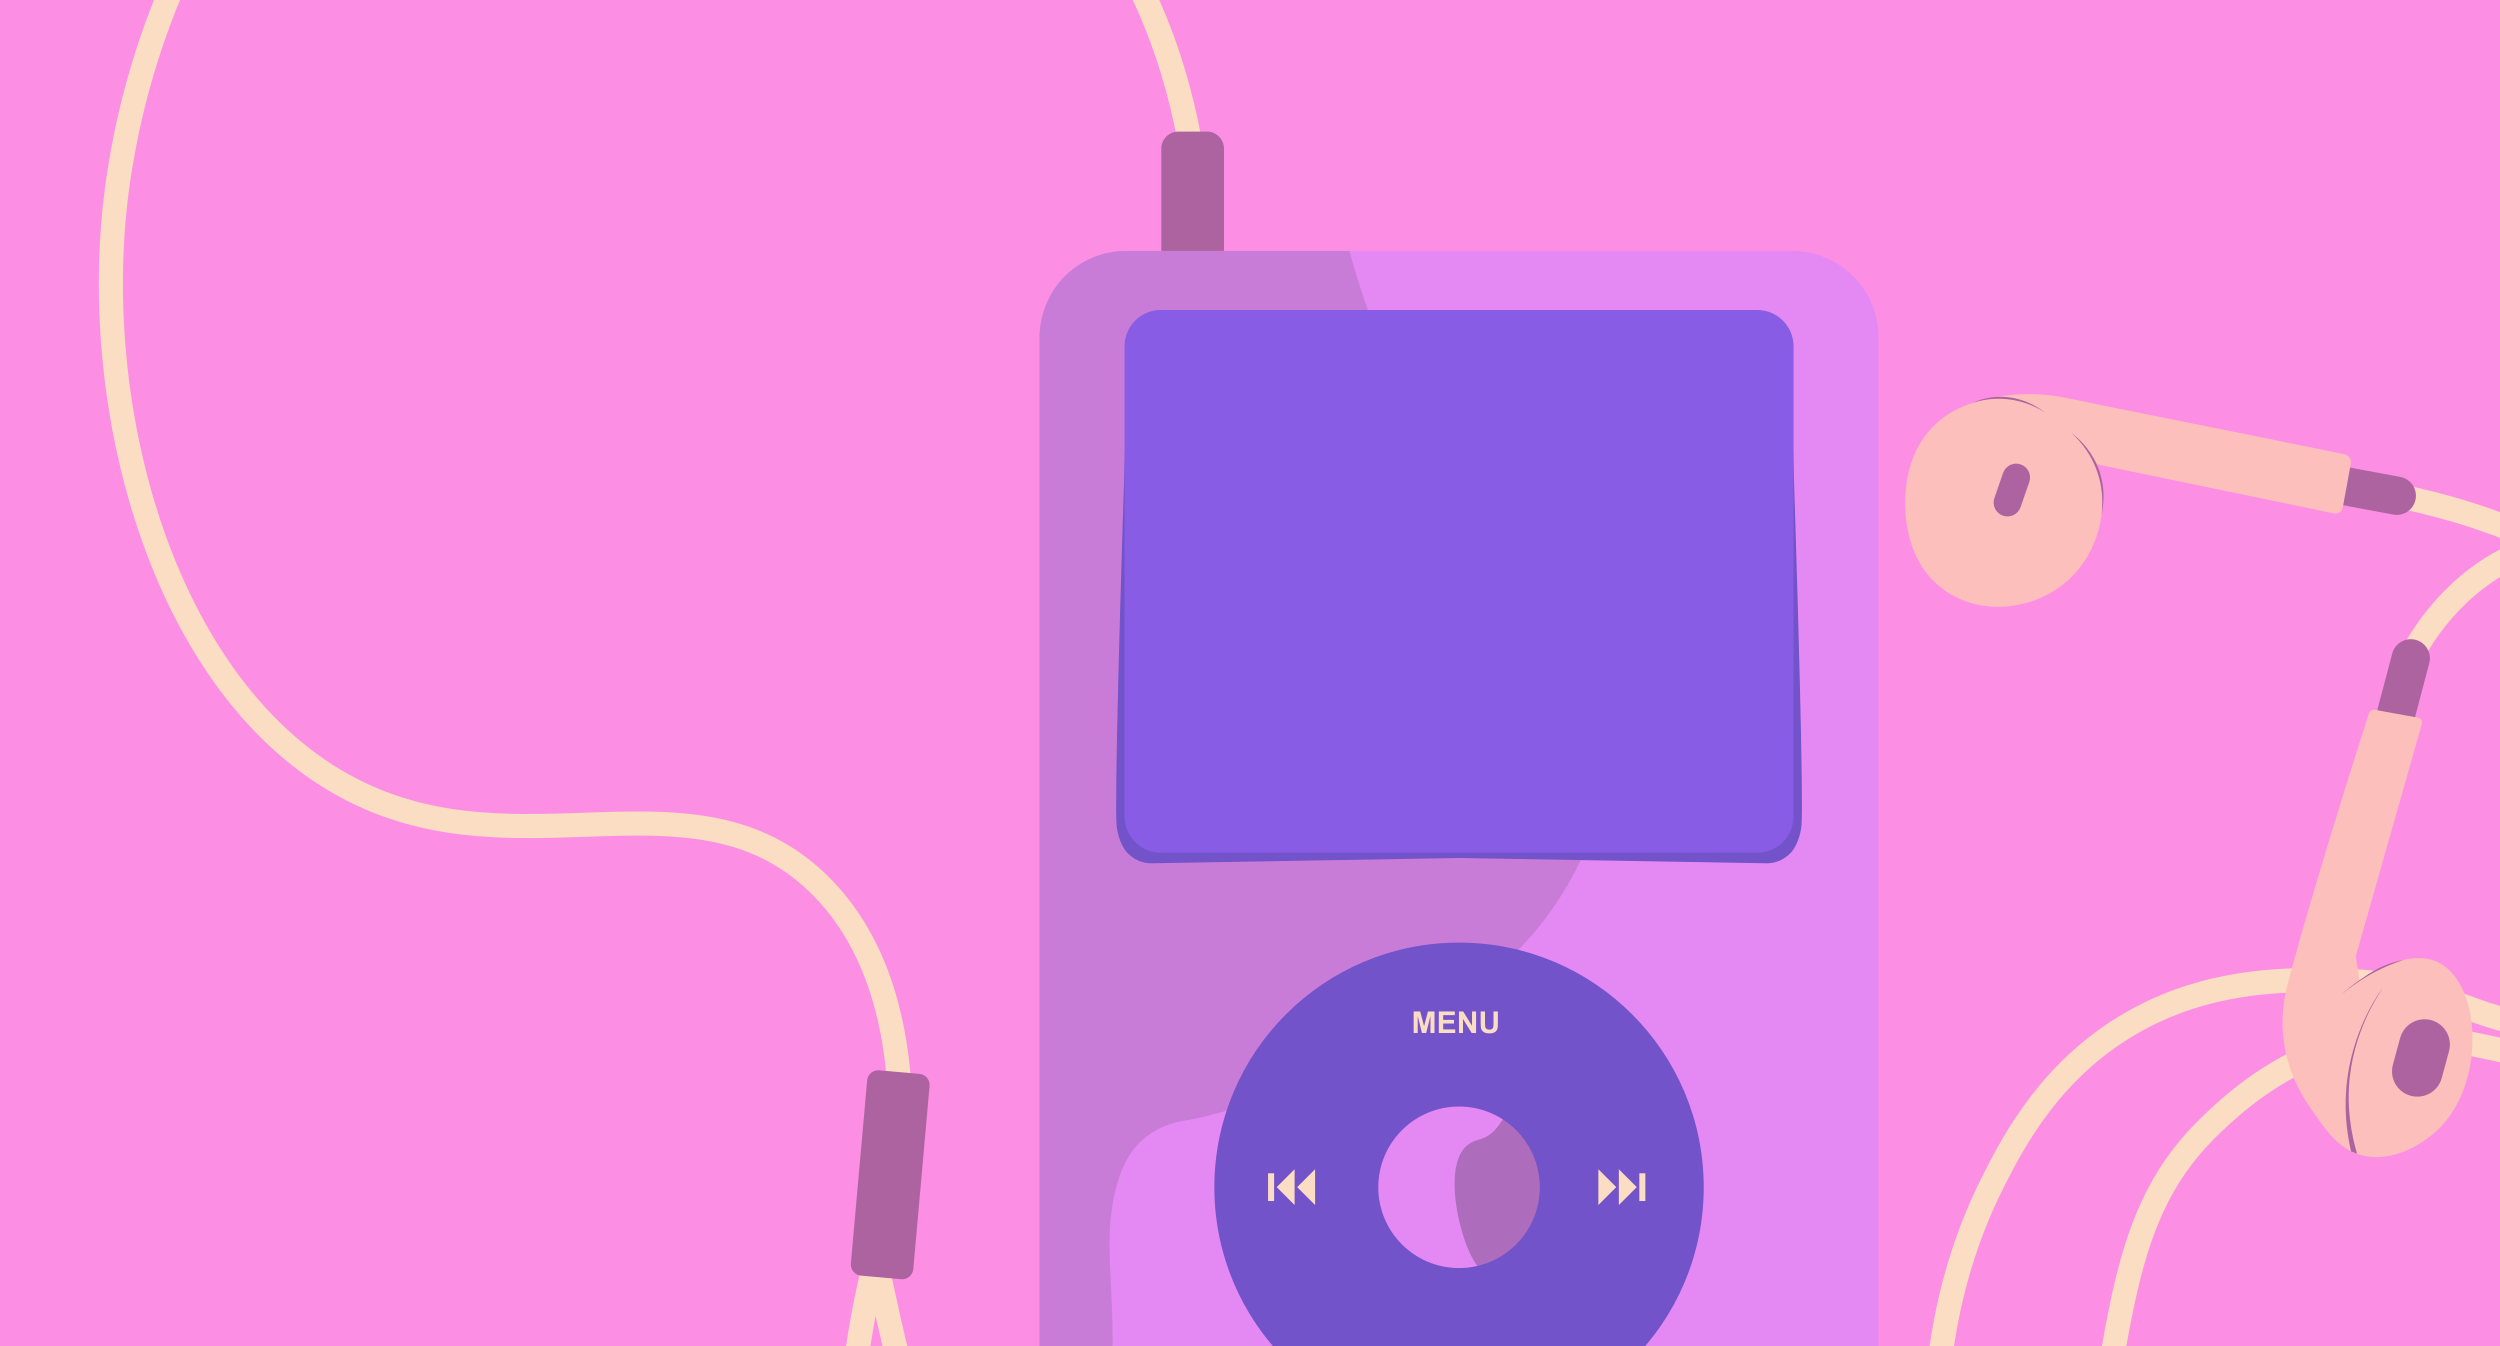 <svg viewBox="0 0 2074 1117" fill="none" xmlns="http://www.w3.org/2000/svg">
<g clip-path="url(#clip0_203_2)">
<rect width="2074" height="1117" fill="#FC8FE4"/>
<path d="M727.417 1049.18C754.857 1181.6 788.037 1289.58 815.417 1368.18C857.677 1489.5 896.288 1570.06 945.348 1645.15C986.668 1708.39 1026.35 1753.95 1084.1 1788.86C1093.43 1794.5 1127.45 1814.51 1177.61 1829.32C1234.33 1846.08 1392.07 1879.94 1532.41 1790.17C1568.44 1767.12 1624.97 1730.96 1653.65 1662.51C1692.05 1570.88 1639.26 1519.96 1616.19 1341.97C1603.69 1245.52 1587.72 1109.19 1654.28 978.654C1671.28 945.314 1701.8 887.314 1767.41 849.164C1830.23 812.644 1893.65 812.674 1933.41 813.164C2039.37 814.484 2048.75 854.764 2138.41 852.164C2160.03 851.534 2277.95 848.124 2336.32 761.844C2366.57 717.134 2367.35 670.084 2367.41 655.164C2367.73 566.724 2308.96 510.804 2300.4 502.924C2251.75 458.124 2169.16 426.224 2092.41 458.164C2034.81 482.134 2007.13 530.994 1998.41 548.164" stroke="#FBDDC3" stroke-width="20" stroke-linecap="round" stroke-linejoin="round"/>
<path d="M1972.8 586.72C1970.55 595.203 1975.61 603.902 1984.09 606.148C1992.58 608.394 2001.27 603.338 2003.52 594.854L2015.33 550.241C2017.58 541.758 2012.52 533.06 2004.04 530.814C1995.56 528.567 1986.86 533.624 1984.61 542.107L1972.8 586.72Z" fill="#AD639F"/>
<path d="M728.417 1037.18C714.527 1090.16 699.997 1168.21 704.417 1262.18C706.507 1306.7 725.657 1609.91 974.637 1808.15C1033.01 1854.62 1226.9 2010.11 1403.5 1943.02C1525.1 1896.83 1581.12 1774.47 1630.79 1665.98C1677.98 1562.91 1693.52 1474.65 1724.42 1299.18C1760.22 1095.89 1756.5 1006.19 1836.42 931.184C1853.81 914.854 1900.52 871.014 1969.41 861.084C2026.73 852.814 2046.69 870.544 2142.94 882.324C2195.91 888.804 2254.9 893.794 2297.52 861.674C2336.01 832.654 2349.85 780.194 2347.38 732.054C2342.41 635.424 2272.54 568.734 2229.3 529.514C2134.41 443.454 2026.22 416.674 1965.42 407.184" stroke="#FBDDC3" stroke-width="20" stroke-linecap="round" stroke-linejoin="round"/>
<path d="M990.417 138.185C982.267 80.285 958.287 -22.195 877.947 -112.465C765.437 -238.885 563.477 -322.185 377.917 -250.595C150.817 -162.975 107.107 95.005 100.067 136.605C67.557 328.465 133.657 574.035 291.967 655.185C432.367 727.145 575.057 633.765 677.967 732.185C732.107 783.965 743.757 858.715 746.417 906.185" stroke="#FBDDC3" stroke-width="20" stroke-linecap="round" stroke-linejoin="round"/>
<path d="M977.517 223.184H1001.32C1009.1 223.184 1015.42 216.871 1015.42 209.084V123.284C1015.42 115.496 1009.1 109.184 1001.32 109.184H977.517C969.73 109.184 963.417 115.496 963.417 123.284V209.084C963.417 216.871 969.73 223.184 977.517 223.184Z" fill="#AD639F"/>
<path d="M714.283 1058.26L747.631 1061.22C752.725 1061.68 757.222 1057.91 757.675 1052.82L771.177 900.938C771.629 895.844 767.867 891.348 762.773 890.895L729.424 887.93C724.33 887.477 719.834 891.24 719.381 896.334L705.879 1048.21C705.426 1053.31 709.189 1057.81 714.283 1058.26Z" fill="#AD639F"/>
<path d="M2005.94 595.374C1994.03 593.204 1982.12 591.044 1970.21 588.874C1968.04 588.484 1965.91 589.765 1965.24 591.865C1931.99 695.465 1908.65 775.134 1898.42 814.184C1896.15 822.834 1891.79 840.154 1894.42 862.184C1897.9 891.334 1911.62 911.744 1917.42 920.184C1929.74 938.094 1940.04 953.064 1958.42 958.184C1984.04 965.324 2011.09 949.354 2025.42 934.184C2062.46 894.974 2057.96 815.034 2022.42 798.184C1999.54 787.334 1969.3 805.264 1957.42 813.184C1956.42 806.514 1955.42 799.854 1954.42 793.184C1972.67 728.974 1990.92 664.774 2009.17 600.564C2009.84 598.214 2008.34 595.805 2005.93 595.365L2005.94 595.374Z" fill="#FCBFBC"/>
<path d="M1999.92 909.055C2011.11 912.085 2022.65 905.475 2025.68 894.285L2031.7 872.085C2034.73 860.895 2028.12 849.355 2016.93 846.325C2005.74 843.295 1994.2 849.905 1991.17 861.095L1985.15 883.295C1982.12 894.485 1988.73 906.025 1999.92 909.055Z" fill="#AD639F"/>
<path d="M1976.42 820.184C1976.66 820.304 1954.31 849.934 1949.42 893.184C1946.49 919.114 1950.79 941.414 1955.42 957.184C1953.75 956.514 1952.09 955.854 1950.42 955.184C1947.06 940.624 1944 919.264 1947.42 894.184C1953.46 849.834 1976.18 820.064 1976.42 820.184Z" fill="#AD639F"/>
<path d="M1960.42 811.184C1959.42 811.824 1958.42 812.494 1957.42 813.184C1951.8 817.044 1946.82 821.114 1942.42 825.184C1948.08 820.374 1955.05 815.154 1963.42 810.184C1974.85 803.404 1985.59 799.044 1994.42 796.184C1990.29 796.984 1985.53 798.224 1980.42 800.184C1971.91 803.444 1965.24 807.604 1960.42 811.184Z" fill="#AD639F"/>
<path d="M1945.89 387.226C1937.27 385.625 1928.97 391.322 1927.37 399.951C1925.77 408.579 1931.47 416.872 1940.1 418.473L1985.47 426.891C1994.1 428.492 2002.39 422.794 2003.99 414.166C2005.6 405.537 1999.9 397.245 1991.27 395.644L1945.89 387.226Z" fill="#AD639F"/>
<path d="M1950.23 384.694C1950.89 381.074 1948.55 377.594 1944.95 376.854C1841.6 355.614 1762.13 340.254 1717.06 330.714C1708.27 328.854 1682.97 323.434 1652.43 330.194C1638.44 333.284 1619.37 337.764 1603.43 354.194C1584.31 373.894 1581.77 398.334 1581 407.034C1580.38 414.024 1575.85 465.294 1615.43 491.194C1644.81 510.414 1682.9 505.474 1708.43 487.194C1739.05 465.264 1752 423.834 1739.43 385.194C1805.06 398.774 1870.68 412.354 1936.31 425.924C1939.67 426.624 1942.94 424.414 1943.56 421.044C1945.79 408.934 1948.01 396.814 1950.24 384.704L1950.23 384.694Z" fill="#FCBFBC"/>
<path d="M1718.42 359.184C1723.62 363.854 1731.67 372.324 1737.42 385.184C1745.53 403.334 1744.39 419.814 1743.42 427.184C1744.76 421.314 1747.89 404.074 1739.42 385.184C1733.13 371.154 1723.44 362.904 1718.42 359.184Z" fill="#AD639F"/>
<path d="M1696.42 342.187C1691.8 338.587 1677.9 328.737 1658.42 329.187C1648.95 329.407 1641.35 331.997 1636.42 334.187C1642.29 332.307 1652.61 329.827 1665.42 331.187C1680.3 332.757 1691.05 338.707 1696.42 342.187Z" fill="#AD639F"/>
<path d="M1654.55 413.164C1652.47 419.165 1655.65 425.716 1661.65 427.798C1667.65 429.879 1674.2 426.702 1676.28 420.701L1683.49 399.916C1685.57 393.916 1682.4 387.364 1676.4 385.283C1670.4 383.201 1663.85 386.378 1661.76 392.379L1654.55 413.164Z" fill="#AD639F"/>
<path d="M1486.84 208.184H933.997C894.465 208.184 862.417 240.231 862.417 279.764V1240.6C862.417 1280.14 894.465 1312.18 933.997 1312.18H1486.84C1526.37 1312.18 1558.42 1280.14 1558.42 1240.6V279.764C1558.42 240.231 1526.37 208.184 1486.84 208.184Z" fill="#E489F3"/>
<path d="M1252.42 918.184C1252.42 918.184 1246.82 930.724 1239.42 938.184C1231.36 946.314 1225.24 944.274 1218.42 949.184C1199.11 963.074 1209.24 1007.26 1210.42 1012.18C1213.32 1024.28 1220.87 1055.77 1243.42 1066.18C1280.24 1083.17 1349 1040.22 1362.42 982.184C1375.53 925.504 1334.04 862.354 1306.42 863.184C1281.4 863.934 1252.87 917.634 1252.42 918.184Z" fill="#AD6DBC"/>
<path d="M862.417 1245.18C875.147 1238.77 894.207 1226.73 907.417 1205.18C916.187 1190.87 920.667 1175.16 922.417 1138.18C925.867 1065.4 913.207 1027.51 927.417 980.184C930.207 970.904 935.447 956.504 948.417 945.184C963.217 932.264 980.537 929.954 985.417 929.184C1026.27 922.774 1214.69 864.654 1290.42 750.184C1301.59 733.294 1328.3 692.924 1329.42 638.184C1331.74 524.214 1220.56 472.774 1145.42 285.184C1132.49 252.894 1124.25 225.624 1119.42 208.184H930.417C924.387 208.524 903.477 210.464 885.417 227.184C864.307 246.724 862.647 272.064 862.417 277.184V1245.18Z" fill="#C87CD8"/>
<path d="M1484.51 284.574C1492.18 505.304 1496.2 667.204 1494.51 684.724C1493.1 699.314 1486.1 706.974 1486.1 706.974C1480.9 712.664 1473.72 716.194 1465.79 716.194C1296.36 713.274 1126.94 710.354 957.507 707.434C1133.18 566.484 1308.84 425.534 1484.51 284.584V284.574Z" fill="#7253C9"/>
<path d="M936.327 284.574C928.657 505.304 924.637 667.204 926.327 684.724C927.737 699.314 934.737 706.974 934.737 706.974C939.937 712.664 947.117 716.194 955.047 716.194C1124.48 713.274 1293.9 710.354 1463.33 707.434C1287.66 566.484 1112 425.534 936.327 284.584V284.574Z" fill="#7253C9"/>
<path d="M962.978 707.422L1457.86 707.422C1474.46 707.422 1487.92 693.964 1487.92 677.362V287.242C1487.92 270.64 1474.46 257.182 1457.86 257.182L962.978 257.182C946.376 257.182 932.917 270.64 932.917 287.242V677.362C932.917 693.964 946.376 707.422 962.978 707.422Z" fill="#885CE5"/>
<path d="M1210.42 781.977C1098.31 781.977 1007.42 872.867 1007.42 984.977C1007.42 1097.09 1098.31 1187.98 1210.42 1187.98C1322.53 1187.98 1413.42 1097.09 1413.42 984.977C1413.42 872.867 1322.53 781.977 1210.42 781.977ZM1210.42 1051.98C1173.42 1051.98 1143.42 1021.98 1143.42 984.977C1143.42 947.977 1173.42 917.977 1210.42 917.977C1247.42 917.977 1277.42 947.977 1277.42 984.977C1277.42 1021.98 1247.42 1051.98 1210.42 1051.98Z" fill="#7253C9"/>
<path d="M1059.15 984.85L1074 970V999.7L1059.15 984.85Z" fill="#FBDDC3"/>
<path d="M1076.15 984.85L1091 970V999.7L1076.15 984.85Z" fill="#FBDDC3"/>
<path d="M1057 973.352H1052V996.352H1057V973.352Z" fill="#FBDDC3"/>
<path d="M1357.85 984.85L1343 970V999.7L1357.85 984.85Z" fill="#FBDDC3"/>
<path d="M1340.85 984.85L1326 970V999.7L1340.85 984.85Z" fill="#FBDDC3"/>
<path d="M1359.99 996.359H1364.99V973.359H1359.99V996.359Z" fill="#FBDDC3"/>
<path d="M1172.77 857V839.104H1178.18L1181.42 851.312L1184.64 839.104H1190.06V857H1186.7V842.913L1183.15 857H1179.67L1176.13 842.913V857H1172.77ZM1193.64 857V839.104H1206.91V842.132H1197.26V846.099H1206.24V849.114H1197.26V853.985H1207.25V857H1193.64ZM1210.36 857V839.104H1213.87L1221.2 851.055V839.104H1224.55V857H1220.93L1213.71 845.33V857H1210.36ZM1228.36 839.104H1231.97V848.797C1231.97 850.335 1232.02 851.332 1232.11 851.788C1232.26 852.52 1232.63 853.11 1233.21 853.558C1233.79 853.997 1234.59 854.217 1235.6 854.217C1236.62 854.217 1237.4 854.009 1237.92 853.594C1238.44 853.171 1238.75 852.654 1238.86 852.044C1238.96 851.434 1239.02 850.42 1239.02 849.004V839.104H1242.63V848.504C1242.63 850.652 1242.53 852.17 1242.34 853.057C1242.14 853.944 1241.78 854.693 1241.25 855.303C1240.73 855.914 1240.03 856.402 1239.15 856.768C1238.27 857.126 1237.13 857.305 1235.71 857.305C1234 857.305 1232.7 857.11 1231.82 856.719C1230.94 856.32 1230.24 855.808 1229.73 855.181C1229.22 854.546 1228.88 853.883 1228.71 853.191C1228.48 852.166 1228.36 850.652 1228.36 848.65V839.104Z" fill="#FBDDC3"/>
</g>
<defs>
<clipPath id="clip0_203_2">
<rect width="2074" height="1117" fill="white"/>
</clipPath>
</defs>
</svg>
